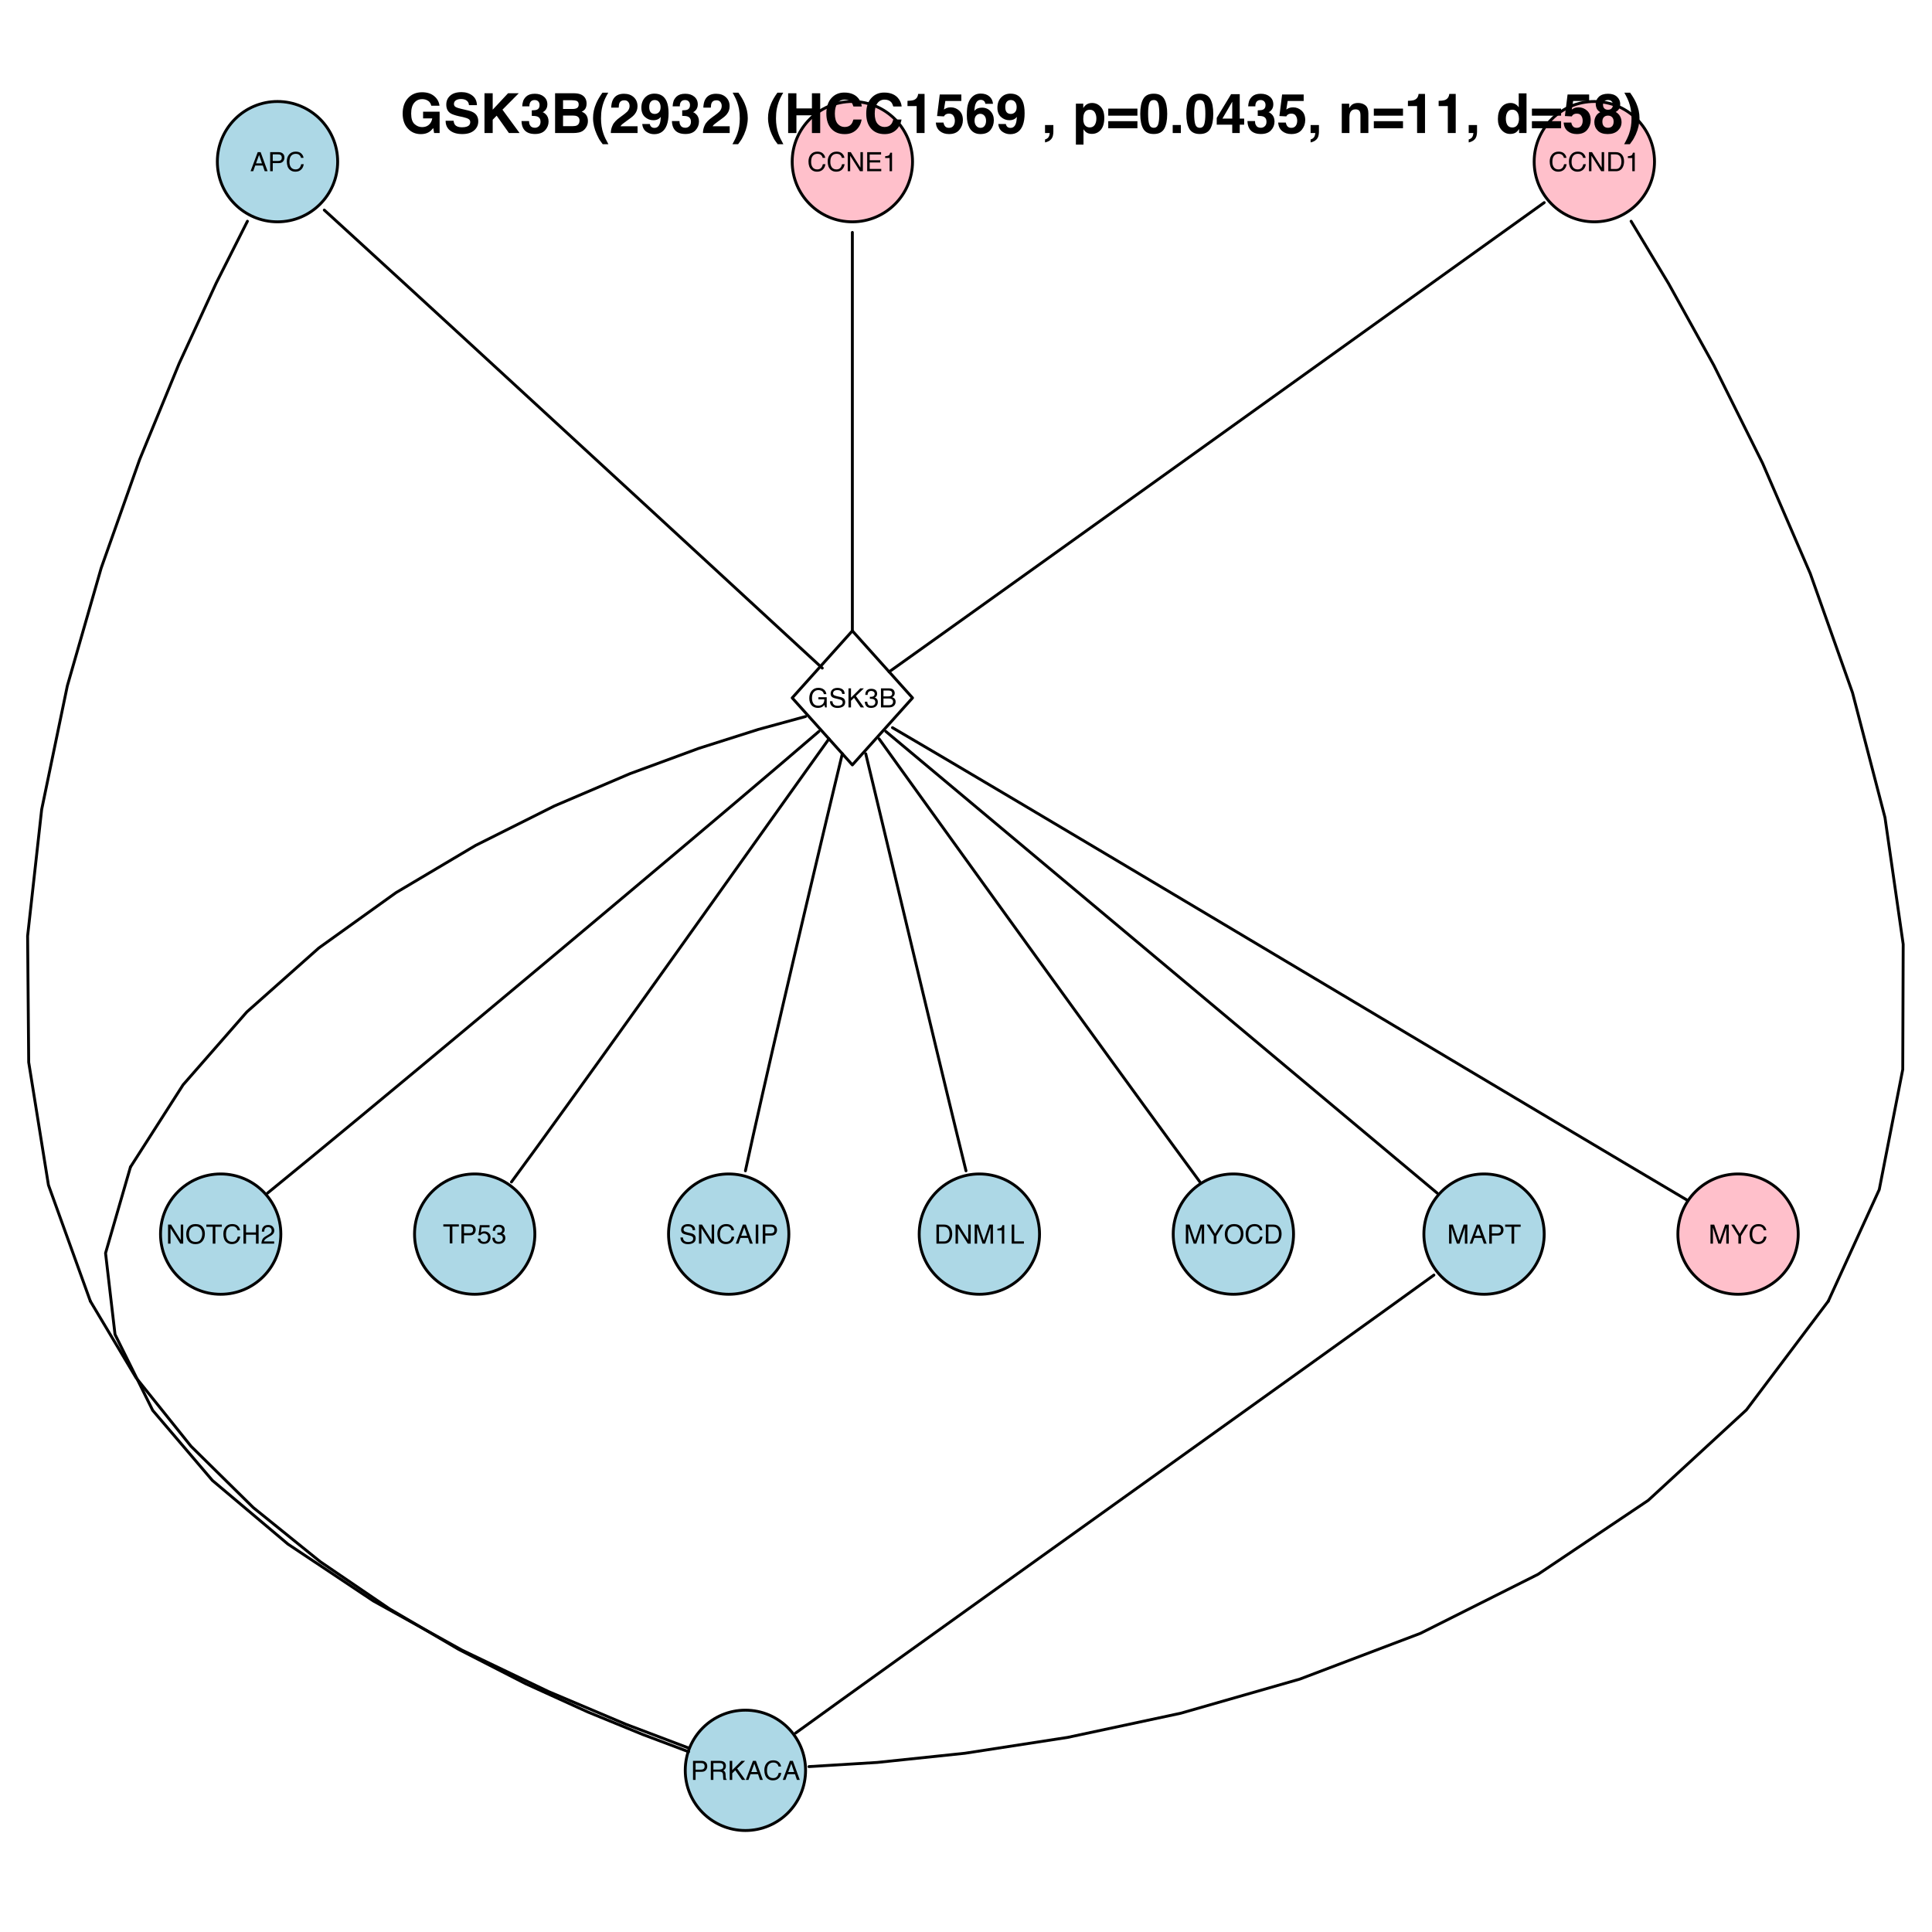 <?xml version="1.0" encoding="UTF-8"?>
<svg xmlns="http://www.w3.org/2000/svg" xmlns:xlink="http://www.w3.org/1999/xlink" width="504pt" height="504pt" viewBox="0 0 504 504" version="1.1">
<defs>
<g>
<symbol overflow="visible" id="glyph0-0">
<path style="stroke:none;" d="M 0.219 0 L 0.219 -4.969 L 4.172 -4.969 L 4.172 0 Z M 3.547 -0.625 L 3.547 -4.359 L 0.844 -4.359 L 0.844 -0.625 Z "/>
</symbol>
<symbol overflow="visible" id="glyph0-1">
<path style="stroke:none;" d="M 3.078 -2.047 L 2.328 -4.234 L 1.531 -2.047 Z M 1.969 -4.969 L 2.734 -4.969 L 4.547 0 L 3.797 0 L 3.297 -1.484 L 1.328 -1.484 L 0.797 0 L 0.109 0 Z M 2.328 -4.969 Z "/>
</symbol>
<symbol overflow="visible" id="glyph0-2">
<path style="stroke:none;" d="M 0.594 -4.969 L 2.828 -4.969 C 3.273 -4.969 3.633 -4.844 3.906 -4.594 C 4.176 -4.352 4.312 -4.004 4.312 -3.547 C 4.312 -3.16 4.188 -2.82 3.938 -2.531 C 3.695 -2.25 3.328 -2.109 2.828 -2.109 L 1.266 -2.109 L 1.266 0 L 0.594 0 Z M 3.625 -3.547 C 3.625 -3.91 3.488 -4.16 3.219 -4.297 C 3.07 -4.359 2.867 -4.391 2.609 -4.391 L 1.266 -4.391 L 1.266 -2.672 L 2.609 -2.672 C 2.91 -2.672 3.156 -2.734 3.344 -2.859 C 3.531 -2.992 3.625 -3.223 3.625 -3.547 Z "/>
</symbol>
<symbol overflow="visible" id="glyph0-3">
<path style="stroke:none;" d="M 2.625 -5.109 C 3.258 -5.109 3.75 -4.941 4.094 -4.609 C 4.438 -4.273 4.629 -3.898 4.672 -3.484 L 4.016 -3.484 C 3.941 -3.805 3.789 -4.062 3.562 -4.25 C 3.344 -4.438 3.031 -4.531 2.625 -4.531 C 2.133 -4.531 1.738 -4.359 1.438 -4.016 C 1.145 -3.672 1 -3.141 1 -2.422 C 1 -1.836 1.133 -1.363 1.406 -1 C 1.676 -0.645 2.082 -0.469 2.625 -0.469 C 3.113 -0.469 3.488 -0.656 3.75 -1.031 C 3.883 -1.238 3.988 -1.504 4.062 -1.828 L 4.719 -1.828 C 4.656 -1.305 4.461 -0.867 4.141 -0.516 C 3.742 -0.086 3.207 0.125 2.531 0.125 C 1.957 0.125 1.473 -0.047 1.078 -0.391 C 0.566 -0.859 0.312 -1.578 0.312 -2.547 C 0.312 -3.273 0.504 -3.875 0.891 -4.344 C 1.305 -4.852 1.883 -5.109 2.625 -5.109 Z M 2.484 -5.109 Z "/>
</symbol>
<symbol overflow="visible" id="glyph0-4">
<path style="stroke:none;" d="M 0.531 -4.969 L 1.328 -4.969 L 3.844 -0.938 L 3.844 -4.969 L 4.484 -4.969 L 4.484 0 L 3.719 0 L 1.172 -4.031 L 1.172 0 L 0.531 0 Z M 2.453 -4.969 Z "/>
</symbol>
<symbol overflow="visible" id="glyph0-5">
<path style="stroke:none;" d="M 2.438 -0.578 C 2.664 -0.578 2.852 -0.598 3 -0.641 C 3.258 -0.734 3.473 -0.906 3.641 -1.156 C 3.773 -1.352 3.875 -1.609 3.938 -1.922 C 3.969 -2.109 3.984 -2.285 3.984 -2.453 C 3.984 -3.066 3.859 -3.539 3.609 -3.875 C 3.367 -4.219 2.977 -4.391 2.438 -4.391 L 1.234 -4.391 L 1.234 -0.578 Z M 0.562 -4.969 L 2.578 -4.969 C 3.254 -4.969 3.785 -4.727 4.172 -4.25 C 4.504 -3.812 4.672 -3.25 4.672 -2.562 C 4.672 -2.031 4.57 -1.551 4.375 -1.125 C 4.02 -0.375 3.414 0 2.562 0 L 0.562 0 Z "/>
</symbol>
<symbol overflow="visible" id="glyph0-6">
<path style="stroke:none;" d="M 0.656 -3.438 L 0.656 -3.906 C 1.102 -3.945 1.41 -4.016 1.578 -4.109 C 1.754 -4.211 1.883 -4.453 1.969 -4.828 L 2.453 -4.828 L 2.453 0 L 1.812 0 L 1.812 -3.438 Z "/>
</symbol>
<symbol overflow="visible" id="glyph0-7">
<path style="stroke:none;" d="M 0.594 -4.969 L 4.219 -4.969 L 4.219 -4.359 L 1.25 -4.359 L 1.25 -2.859 L 4 -2.859 L 4 -2.281 L 1.25 -2.281 L 1.25 -0.594 L 4.266 -0.594 L 4.266 0 L 0.594 0 Z M 2.438 -4.969 Z "/>
</symbol>
<symbol overflow="visible" id="glyph0-8">
<path style="stroke:none;" d="M 2.672 -5.109 C 3.141 -5.109 3.547 -5.016 3.891 -4.828 C 4.391 -4.566 4.691 -4.113 4.797 -3.469 L 4.125 -3.469 C 4.051 -3.832 3.883 -4.098 3.625 -4.266 C 3.375 -4.43 3.051 -4.516 2.656 -4.516 C 2.195 -4.516 1.812 -4.336 1.5 -3.984 C 1.188 -3.641 1.031 -3.129 1.031 -2.453 C 1.031 -1.859 1.16 -1.375 1.422 -1 C 1.68 -0.633 2.102 -0.453 2.688 -0.453 C 3.133 -0.453 3.504 -0.582 3.797 -0.844 C 4.098 -1.102 4.25 -1.523 4.25 -2.109 L 2.703 -2.109 L 2.703 -2.656 L 4.875 -2.656 L 4.875 0 L 4.453 0 L 4.281 -0.641 C 4.051 -0.391 3.848 -0.219 3.672 -0.125 C 3.379 0.039 3.004 0.125 2.547 0.125 C 1.961 0.125 1.457 -0.062 1.031 -0.438 C 0.562 -0.914 0.328 -1.57 0.328 -2.406 C 0.328 -3.238 0.555 -3.906 1.016 -4.406 C 1.441 -4.875 1.992 -5.109 2.672 -5.109 Z M 2.562 -5.109 Z "/>
</symbol>
<symbol overflow="visible" id="glyph0-9">
<path style="stroke:none;" d="M 0.969 -1.609 C 0.988 -1.328 1.055 -1.098 1.172 -0.922 C 1.391 -0.586 1.781 -0.422 2.344 -0.422 C 2.602 -0.422 2.836 -0.457 3.047 -0.531 C 3.441 -0.664 3.641 -0.914 3.641 -1.281 C 3.641 -1.551 3.555 -1.742 3.391 -1.859 C 3.223 -1.973 2.953 -2.07 2.578 -2.156 L 1.906 -2.312 C 1.469 -2.406 1.156 -2.516 0.969 -2.641 C 0.656 -2.848 0.5 -3.16 0.5 -3.578 C 0.5 -4.016 0.648 -4.375 0.953 -4.656 C 1.266 -4.945 1.707 -5.094 2.281 -5.094 C 2.801 -5.094 3.242 -4.969 3.609 -4.719 C 3.973 -4.469 4.156 -4.066 4.156 -3.516 L 3.516 -3.516 C 3.484 -3.785 3.414 -3.988 3.312 -4.125 C 3.102 -4.383 2.754 -4.516 2.266 -4.516 C 1.859 -4.516 1.566 -4.43 1.391 -4.266 C 1.223 -4.098 1.141 -3.906 1.141 -3.688 C 1.141 -3.438 1.242 -3.258 1.453 -3.156 C 1.578 -3.082 1.875 -2.988 2.344 -2.875 L 3.047 -2.719 C 3.379 -2.645 3.641 -2.539 3.828 -2.406 C 4.141 -2.176 4.297 -1.836 4.297 -1.391 C 4.297 -0.836 4.094 -0.441 3.688 -0.203 C 3.289 0.023 2.828 0.141 2.297 0.141 C 1.68 0.141 1.195 -0.016 0.844 -0.328 C 0.5 -0.641 0.328 -1.066 0.328 -1.609 Z M 2.328 -5.109 Z "/>
</symbol>
<symbol overflow="visible" id="glyph0-10">
<path style="stroke:none;" d="M 0.531 -4.969 L 1.188 -4.969 L 1.188 -2.547 L 3.609 -4.969 L 4.547 -4.969 L 2.469 -2.969 L 4.594 0 L 3.719 0 L 1.984 -2.5 L 1.188 -1.734 L 1.188 0 L 0.531 0 Z "/>
</symbol>
<symbol overflow="visible" id="glyph0-11">
<path style="stroke:none;" d="M 1.797 0.125 C 1.223 0.125 0.805 -0.031 0.547 -0.344 C 0.297 -0.656 0.172 -1.035 0.172 -1.484 L 0.797 -1.484 C 0.828 -1.172 0.891 -0.945 0.984 -0.812 C 1.141 -0.551 1.426 -0.422 1.844 -0.422 C 2.156 -0.422 2.41 -0.504 2.609 -0.672 C 2.805 -0.848 2.906 -1.07 2.906 -1.344 C 2.906 -1.676 2.801 -1.91 2.594 -2.047 C 2.383 -2.18 2.098 -2.25 1.734 -2.25 C 1.703 -2.25 1.664 -2.25 1.625 -2.25 C 1.582 -2.25 1.535 -2.242 1.484 -2.234 L 1.484 -2.781 C 1.547 -2.77 1.598 -2.766 1.641 -2.766 C 1.691 -2.766 1.738 -2.766 1.781 -2.766 C 2.008 -2.766 2.195 -2.801 2.344 -2.875 C 2.602 -3 2.734 -3.223 2.734 -3.547 C 2.734 -3.785 2.645 -3.969 2.469 -4.094 C 2.301 -4.227 2.102 -4.297 1.875 -4.297 C 1.469 -4.297 1.188 -4.16 1.031 -3.891 C 0.945 -3.742 0.898 -3.535 0.891 -3.266 L 0.281 -3.266 C 0.281 -3.617 0.352 -3.926 0.5 -4.188 C 0.75 -4.633 1.188 -4.859 1.812 -4.859 C 2.312 -4.859 2.695 -4.75 2.969 -4.531 C 3.238 -4.312 3.375 -3.992 3.375 -3.578 C 3.375 -3.273 3.289 -3.031 3.125 -2.844 C 3.031 -2.727 2.906 -2.641 2.75 -2.578 C 3 -2.504 3.195 -2.367 3.344 -2.172 C 3.488 -1.973 3.562 -1.727 3.562 -1.438 C 3.562 -0.969 3.406 -0.586 3.094 -0.297 C 2.789 -0.016 2.359 0.125 1.797 0.125 Z "/>
</symbol>
<symbol overflow="visible" id="glyph0-12">
<path style="stroke:none;" d="M 2.391 -2.875 C 2.68 -2.875 2.906 -2.91 3.062 -2.984 C 3.312 -3.109 3.438 -3.332 3.438 -3.656 C 3.438 -3.988 3.301 -4.207 3.031 -4.312 C 2.883 -4.375 2.664 -4.406 2.375 -4.406 L 1.172 -4.406 L 1.172 -2.875 Z M 2.625 -0.578 C 3.039 -0.578 3.336 -0.695 3.516 -0.938 C 3.617 -1.082 3.672 -1.266 3.672 -1.484 C 3.672 -1.848 3.508 -2.094 3.188 -2.219 C 3.02 -2.289 2.797 -2.328 2.516 -2.328 L 1.172 -2.328 L 1.172 -0.578 Z M 0.516 -4.969 L 2.656 -4.969 C 3.227 -4.969 3.641 -4.797 3.891 -4.453 C 4.035 -4.242 4.109 -4.008 4.109 -3.75 C 4.109 -3.426 4.02 -3.164 3.844 -2.969 C 3.75 -2.863 3.613 -2.766 3.438 -2.672 C 3.695 -2.578 3.891 -2.469 4.016 -2.344 C 4.234 -2.133 4.344 -1.836 4.344 -1.453 C 4.344 -1.129 4.242 -0.836 4.047 -0.578 C 3.742 -0.191 3.266 0 2.609 0 L 0.516 0 Z "/>
</symbol>
<symbol overflow="visible" id="glyph0-13">
<path style="stroke:none;" d="M 0.516 -4.969 L 1.484 -4.969 L 2.906 -0.766 L 4.328 -4.969 L 5.281 -4.969 L 5.281 0 L 4.641 0 L 4.641 -2.938 C 4.641 -3.039 4.641 -3.207 4.641 -3.438 C 4.648 -3.676 4.656 -3.93 4.656 -4.203 L 3.234 0 L 2.562 0 L 1.141 -4.203 L 1.141 -4.047 C 1.141 -3.922 1.141 -3.734 1.141 -3.484 C 1.148 -3.234 1.156 -3.051 1.156 -2.938 L 1.156 0 L 0.516 0 Z "/>
</symbol>
<symbol overflow="visible" id="glyph0-14">
<path style="stroke:none;" d="M 4.156 -4.969 L 4.156 -4.391 L 2.469 -4.391 L 2.469 0 L 1.781 0 L 1.781 -4.391 L 0.109 -4.391 L 0.109 -4.969 Z "/>
</symbol>
<symbol overflow="visible" id="glyph0-15">
<path style="stroke:none;" d="M 0.141 -4.969 L 0.922 -4.969 L 2.359 -2.578 L 3.781 -4.969 L 4.578 -4.969 L 2.703 -2 L 2.703 0 L 2.016 0 L 2.016 -2 Z M 2.375 -4.969 Z "/>
</symbol>
<symbol overflow="visible" id="glyph0-16">
<path style="stroke:none;" d="M 2.844 -2.703 C 3.156 -2.703 3.406 -2.766 3.594 -2.891 C 3.781 -3.016 3.875 -3.242 3.875 -3.578 C 3.875 -3.93 3.742 -4.172 3.484 -4.297 C 3.348 -4.359 3.164 -4.391 2.938 -4.391 L 1.281 -4.391 L 1.281 -2.703 Z M 0.609 -4.969 L 2.906 -4.969 C 3.289 -4.969 3.602 -4.914 3.844 -4.812 C 4.312 -4.594 4.547 -4.203 4.547 -3.641 C 4.547 -3.336 4.484 -3.094 4.359 -2.906 C 4.242 -2.719 4.07 -2.566 3.844 -2.453 C 4.039 -2.367 4.188 -2.258 4.281 -2.125 C 4.383 -2 4.441 -1.789 4.453 -1.5 L 4.484 -0.844 C 4.484 -0.656 4.5 -0.516 4.531 -0.422 C 4.57 -0.254 4.645 -0.148 4.75 -0.109 L 4.75 0 L 3.922 0 C 3.891 -0.039 3.867 -0.094 3.859 -0.156 C 3.848 -0.227 3.836 -0.363 3.828 -0.562 L 3.781 -1.391 C 3.77 -1.711 3.648 -1.93 3.422 -2.047 C 3.297 -2.109 3.094 -2.141 2.812 -2.141 L 1.281 -2.141 L 1.281 0 L 0.609 0 Z "/>
</symbol>
<symbol overflow="visible" id="glyph0-17">
<path style="stroke:none;" d="M 2.672 -5.109 C 3.555 -5.109 4.207 -4.828 4.625 -4.266 C 4.957 -3.828 5.125 -3.266 5.125 -2.578 C 5.125 -1.828 4.938 -1.207 4.562 -0.719 C 4.113 -0.145 3.477 0.141 2.656 0.141 C 1.895 0.141 1.297 -0.109 0.859 -0.609 C 0.461 -1.098 0.266 -1.719 0.266 -2.469 C 0.266 -3.133 0.43 -3.707 0.766 -4.188 C 1.203 -4.801 1.836 -5.109 2.672 -5.109 Z M 2.75 -0.453 C 3.344 -0.453 3.77 -0.664 4.031 -1.094 C 4.301 -1.52 4.438 -2.008 4.438 -2.562 C 4.438 -3.145 4.281 -3.613 3.969 -3.969 C 3.664 -4.332 3.25 -4.516 2.719 -4.516 C 2.195 -4.516 1.773 -4.336 1.453 -3.984 C 1.129 -3.629 0.969 -3.109 0.969 -2.422 C 0.969 -1.867 1.109 -1.398 1.391 -1.016 C 1.672 -0.641 2.125 -0.453 2.75 -0.453 Z M 2.703 -5.109 Z "/>
</symbol>
<symbol overflow="visible" id="glyph0-18">
<path style="stroke:none;" d="M 0.547 -4.969 L 1.219 -4.969 L 1.219 -2.922 L 3.812 -2.922 L 3.812 -4.969 L 4.5 -4.969 L 4.5 0 L 3.812 0 L 3.812 -2.328 L 1.219 -2.328 L 1.219 0 L 0.547 0 Z "/>
</symbol>
<symbol overflow="visible" id="glyph0-19">
<path style="stroke:none;" d="M 0.219 0 C 0.238 -0.414 0.32 -0.781 0.469 -1.094 C 0.625 -1.406 0.922 -1.688 1.359 -1.938 L 2 -2.312 C 2.289 -2.477 2.5 -2.625 2.625 -2.75 C 2.801 -2.938 2.891 -3.148 2.891 -3.391 C 2.891 -3.672 2.805 -3.895 2.641 -4.062 C 2.473 -4.227 2.25 -4.312 1.969 -4.312 C 1.551 -4.312 1.258 -4.148 1.094 -3.828 C 1.008 -3.66 0.961 -3.426 0.953 -3.125 L 0.328 -3.125 C 0.336 -3.551 0.414 -3.895 0.562 -4.156 C 0.832 -4.633 1.301 -4.875 1.969 -4.875 C 2.52 -4.875 2.926 -4.723 3.188 -4.422 C 3.445 -4.117 3.578 -3.785 3.578 -3.422 C 3.578 -3.023 3.438 -2.691 3.156 -2.422 C 3 -2.254 2.719 -2.062 2.312 -1.844 L 1.844 -1.578 C 1.625 -1.453 1.453 -1.336 1.328 -1.234 C 1.098 -1.035 0.953 -0.816 0.891 -0.578 L 3.547 -0.578 L 3.547 0 Z "/>
</symbol>
<symbol overflow="visible" id="glyph0-20">
<path style="stroke:none;" d="M 0.859 -1.234 C 0.898 -0.891 1.062 -0.648 1.344 -0.516 C 1.488 -0.441 1.656 -0.406 1.844 -0.406 C 2.207 -0.406 2.473 -0.52 2.641 -0.75 C 2.816 -0.988 2.906 -1.25 2.906 -1.531 C 2.906 -1.863 2.801 -2.125 2.594 -2.312 C 2.383 -2.5 2.141 -2.594 1.859 -2.594 C 1.641 -2.594 1.457 -2.551 1.312 -2.469 C 1.164 -2.383 1.035 -2.27 0.922 -2.125 L 0.406 -2.156 L 0.766 -4.766 L 3.297 -4.766 L 3.297 -4.188 L 1.219 -4.188 L 1.016 -2.828 C 1.129 -2.91 1.238 -2.977 1.344 -3.031 C 1.52 -3.102 1.727 -3.141 1.969 -3.141 C 2.414 -3.141 2.789 -2.992 3.094 -2.703 C 3.406 -2.422 3.562 -2.055 3.562 -1.609 C 3.562 -1.148 3.422 -0.742 3.141 -0.391 C 2.859 -0.047 2.406 0.125 1.781 0.125 C 1.383 0.125 1.035 0.016 0.734 -0.203 C 0.43 -0.43 0.258 -0.773 0.219 -1.234 Z "/>
</symbol>
<symbol overflow="visible" id="glyph0-21">
<path style="stroke:none;" d="M 0.688 -4.969 L 1.359 -4.969 L 1.359 0 L 0.688 0 Z "/>
</symbol>
<symbol overflow="visible" id="glyph0-22">
<path style="stroke:none;" d="M 0.531 -4.969 L 1.203 -4.969 L 1.203 -0.594 L 3.719 -0.594 L 3.719 0 L 0.531 0 Z "/>
</symbol>
<symbol overflow="visible" id="glyph1-0">
<path style="stroke:none;" d="M 1.078 0 L 1.078 -10.375 L 9.438 -10.375 L 9.438 0 Z M 8.141 -1.297 L 8.141 -9.078 L 2.375 -9.078 L 2.375 -1.297 Z "/>
</symbol>
<symbol overflow="visible" id="glyph1-1">
<path style="stroke:none;" d="M 8.062 -7.125 C 7.906 -7.832 7.504 -8.328 6.859 -8.609 C 6.504 -8.766 6.109 -8.844 5.672 -8.844 C 4.836 -8.844 4.148 -8.523 3.609 -7.891 C 3.078 -7.266 2.812 -6.32 2.812 -5.062 C 2.812 -3.781 3.102 -2.875 3.688 -2.344 C 4.27 -1.812 4.93 -1.547 5.672 -1.547 C 6.398 -1.547 6.992 -1.754 7.453 -2.172 C 7.922 -2.598 8.207 -3.148 8.312 -3.828 L 5.922 -3.828 L 5.922 -5.562 L 10.234 -5.562 L 10.234 0 L 8.797 0 L 8.578 -1.297 C 8.16 -0.805 7.785 -0.457 7.453 -0.25 C 6.879 0.102 6.176 0.281 5.344 0.281 C 3.969 0.281 2.844 -0.195 1.969 -1.156 C 1.051 -2.113 0.594 -3.422 0.594 -5.078 C 0.594 -6.754 1.055 -8.098 1.984 -9.109 C 2.91 -10.129 4.133 -10.641 5.656 -10.641 C 6.969 -10.641 8.023 -10.301 8.828 -9.625 C 9.629 -8.957 10.086 -8.125 10.203 -7.125 Z M 5.641 -10.641 Z "/>
</symbol>
<symbol overflow="visible" id="glyph1-2">
<path style="stroke:none;" d="M 2.672 -3.203 C 2.734 -2.723 2.859 -2.367 3.047 -2.141 C 3.398 -1.711 4.004 -1.5 4.859 -1.5 C 5.367 -1.5 5.785 -1.555 6.109 -1.672 C 6.711 -1.879 7.016 -2.281 7.016 -2.875 C 7.016 -3.219 6.863 -3.484 6.562 -3.672 C 6.258 -3.848 5.789 -4.008 5.156 -4.156 L 4.047 -4.391 C 2.973 -4.641 2.227 -4.906 1.812 -5.188 C 1.113 -5.664 0.766 -6.414 0.766 -7.438 C 0.766 -8.363 1.102 -9.133 1.781 -9.75 C 2.457 -10.363 3.445 -10.672 4.75 -10.672 C 5.844 -10.672 6.773 -10.379 7.547 -9.797 C 8.316 -9.223 8.723 -8.383 8.766 -7.281 L 6.688 -7.281 C 6.645 -7.906 6.367 -8.348 5.859 -8.609 C 5.523 -8.785 5.109 -8.875 4.609 -8.875 C 4.047 -8.875 3.598 -8.758 3.266 -8.531 C 2.93 -8.301 2.766 -7.988 2.766 -7.594 C 2.766 -7.219 2.93 -6.941 3.266 -6.766 C 3.473 -6.641 3.922 -6.492 4.609 -6.328 L 6.406 -5.906 C 7.188 -5.719 7.773 -5.469 8.172 -5.156 C 8.797 -4.664 9.109 -3.957 9.109 -3.031 C 9.109 -2.082 8.742 -1.297 8.016 -0.672 C 7.285 -0.047 6.258 0.266 4.938 0.266 C 3.594 0.266 2.531 -0.039 1.75 -0.656 C 0.977 -1.27 0.594 -2.117 0.594 -3.203 Z M 4.766 -10.688 Z "/>
</symbol>
<symbol overflow="visible" id="glyph1-3">
<path style="stroke:none;" d="M 1.125 -10.375 L 3.266 -10.375 L 3.266 -6.094 L 7.266 -10.375 L 10.062 -10.375 L 5.812 -6.094 L 10.281 0 L 7.5 0 L 4.297 -4.531 L 3.266 -3.469 L 3.266 0 L 1.125 0 Z "/>
</symbol>
<symbol overflow="visible" id="glyph1-4">
<path style="stroke:none;" d="M 2.344 -3.125 C 2.344 -2.719 2.41 -2.383 2.547 -2.125 C 2.785 -1.625 3.227 -1.375 3.875 -1.375 C 4.27 -1.375 4.613 -1.508 4.906 -1.781 C 5.195 -2.051 5.344 -2.441 5.344 -2.953 C 5.344 -3.617 5.07 -4.066 4.531 -4.297 C 4.219 -4.422 3.727 -4.484 3.062 -4.484 L 3.062 -5.922 C 3.719 -5.93 4.176 -5.992 4.438 -6.109 C 4.875 -6.305 5.094 -6.703 5.094 -7.297 C 5.094 -7.691 4.977 -8.008 4.75 -8.25 C 4.531 -8.488 4.211 -8.609 3.797 -8.609 C 3.328 -8.609 2.977 -8.457 2.75 -8.156 C 2.531 -7.863 2.426 -7.469 2.438 -6.969 L 0.562 -6.969 C 0.582 -7.469 0.672 -7.945 0.828 -8.406 C 0.984 -8.801 1.238 -9.172 1.594 -9.516 C 1.852 -9.754 2.164 -9.938 2.531 -10.062 C 2.895 -10.188 3.336 -10.25 3.859 -10.25 C 4.836 -10.25 5.625 -9.992 6.219 -9.484 C 6.82 -8.984 7.125 -8.312 7.125 -7.469 C 7.125 -6.863 6.941 -6.352 6.578 -5.938 C 6.359 -5.688 6.125 -5.516 5.875 -5.422 C 6.062 -5.422 6.328 -5.258 6.672 -4.938 C 7.18 -4.469 7.438 -3.82 7.438 -3 C 7.438 -2.133 7.133 -1.375 6.531 -0.719 C 5.938 -0.07 5.055 0.25 3.891 0.25 C 2.441 0.25 1.438 -0.219 0.875 -1.156 C 0.57 -1.656 0.406 -2.312 0.375 -3.125 Z "/>
</symbol>
<symbol overflow="visible" id="glyph1-5">
<path style="stroke:none;" d="M 3.203 -8.562 L 3.203 -6.281 L 5.75 -6.281 C 6.195 -6.281 6.562 -6.363 6.844 -6.531 C 7.133 -6.707 7.281 -7.016 7.281 -7.453 C 7.281 -7.93 7.094 -8.25 6.719 -8.406 C 6.395 -8.508 5.984 -8.562 5.484 -8.562 Z M 3.203 -4.562 L 3.203 -1.797 L 5.75 -1.797 C 6.195 -1.797 6.551 -1.859 6.812 -1.984 C 7.27 -2.211 7.5 -2.645 7.5 -3.281 C 7.5 -3.82 7.273 -4.191 6.828 -4.391 C 6.578 -4.504 6.227 -4.562 5.781 -4.562 Z M 6.172 -10.375 C 7.441 -10.352 8.344 -9.984 8.875 -9.266 C 9.188 -8.828 9.344 -8.301 9.344 -7.688 C 9.344 -7.051 9.188 -6.539 8.875 -6.156 C 8.695 -5.938 8.43 -5.738 8.078 -5.562 C 8.609 -5.375 9.008 -5.07 9.281 -4.656 C 9.551 -4.238 9.688 -3.727 9.688 -3.125 C 9.688 -2.508 9.531 -1.961 9.219 -1.484 C 9.02 -1.148 8.773 -0.875 8.484 -0.656 C 8.148 -0.406 7.754 -0.234 7.297 -0.141 C 6.848 -0.047 6.359 0 5.828 0 L 1.125 0 L 1.125 -10.375 Z "/>
</symbol>
<symbol overflow="visible" id="glyph1-6">
<path style="stroke:none;" d="M 1.453 -7.75 C 1.816 -8.613 2.359 -9.539 3.078 -10.531 L 4.594 -10.531 L 4.156 -9.75 C 3.562 -8.664 3.148 -7.531 2.922 -6.344 C 2.773 -5.562 2.703 -4.711 2.703 -3.797 C 2.703 -2.359 2.91 -1.039 3.328 0.156 C 3.566 0.875 4 1.789 4.625 2.906 L 3.141 2.906 L 2.641 2.219 C 2.316 1.812 1.973 1.195 1.609 0.375 C 0.953 -1.082 0.625 -2.516 0.625 -3.922 C 0.625 -5.211 0.898 -6.488 1.453 -7.75 Z "/>
</symbol>
<symbol overflow="visible" id="glyph1-7">
<path style="stroke:none;" d="M 0.453 0 C 0.473 -0.727 0.629 -1.395 0.922 -2 C 1.203 -2.688 1.879 -3.41 2.953 -4.172 C 3.867 -4.828 4.461 -5.297 4.734 -5.578 C 5.148 -6.023 5.359 -6.516 5.359 -7.047 C 5.359 -7.484 5.238 -7.844 5 -8.125 C 4.77 -8.406 4.43 -8.547 3.984 -8.547 C 3.367 -8.547 2.953 -8.32 2.734 -7.875 C 2.609 -7.613 2.535 -7.195 2.516 -6.625 L 0.562 -6.625 C 0.594 -7.488 0.75 -8.188 1.031 -8.719 C 1.57 -9.738 2.523 -10.25 3.891 -10.25 C 4.961 -10.25 5.816 -9.945 6.453 -9.344 C 7.098 -8.75 7.422 -7.961 7.422 -6.984 C 7.422 -6.223 7.191 -5.551 6.734 -4.969 C 6.441 -4.57 5.957 -4.141 5.281 -3.672 L 4.484 -3.094 C 3.984 -2.738 3.641 -2.477 3.453 -2.312 C 3.266 -2.156 3.109 -1.973 2.984 -1.766 L 7.438 -1.766 L 7.438 0 Z "/>
</symbol>
<symbol overflow="visible" id="glyph1-8">
<path style="stroke:none;" d="M 0.422 -6.609 C 0.422 -7.703 0.738 -8.586 1.375 -9.266 C 2.008 -9.941 2.828 -10.281 3.828 -10.281 C 5.379 -10.281 6.445 -9.594 7.031 -8.219 C 7.352 -7.445 7.516 -6.426 7.516 -5.156 C 7.516 -3.914 7.359 -2.883 7.047 -2.062 C 6.441 -0.488 5.344 0.297 3.75 0.297 C 2.977 0.297 2.285 0.07 1.672 -0.375 C 1.066 -0.832 0.723 -1.492 0.641 -2.359 L 2.625 -2.359 C 2.676 -2.055 2.801 -1.812 3 -1.625 C 3.207 -1.438 3.484 -1.344 3.828 -1.344 C 4.492 -1.344 4.957 -1.711 5.219 -2.453 C 5.363 -2.848 5.457 -3.438 5.5 -4.219 C 5.312 -3.988 5.117 -3.812 4.922 -3.688 C 4.547 -3.457 4.082 -3.344 3.531 -3.344 C 2.719 -3.344 1.992 -3.625 1.359 -4.188 C 0.734 -4.75 0.422 -5.555 0.422 -6.609 Z M 3.969 -4.984 C 4.238 -4.984 4.5 -5.062 4.75 -5.219 C 5.207 -5.508 5.438 -6.016 5.438 -6.734 C 5.438 -7.305 5.301 -7.758 5.031 -8.094 C 4.758 -8.438 4.391 -8.609 3.922 -8.609 C 3.578 -8.609 3.281 -8.516 3.031 -8.328 C 2.656 -8.023 2.469 -7.516 2.469 -6.797 C 2.469 -6.191 2.586 -5.738 2.828 -5.438 C 3.078 -5.133 3.457 -4.984 3.969 -4.984 Z "/>
</symbol>
<symbol overflow="visible" id="glyph1-9">
<path style="stroke:none;" d="M 1.688 -10.531 C 2.406 -9.539 2.945 -8.613 3.312 -7.75 C 3.863 -6.488 4.141 -5.211 4.141 -3.922 C 4.141 -2.516 3.816 -1.082 3.172 0.375 C 2.797 1.195 2.445 1.812 2.125 2.219 L 1.625 2.906 L 0.141 2.906 C 0.766 1.789 1.195 0.875 1.438 0.156 C 1.852 -1.039 2.062 -2.359 2.062 -3.797 C 2.062 -4.711 1.988 -5.562 1.844 -6.344 C 1.613 -7.531 1.203 -8.664 0.609 -9.75 L 0.188 -10.531 Z "/>
</symbol>
<symbol overflow="visible" id="glyph1-10">
<path style="stroke:none;" d=""/>
</symbol>
<symbol overflow="visible" id="glyph1-11">
<path style="stroke:none;" d="M 1.078 0 L 1.078 -10.375 L 3.234 -10.375 L 3.234 -6.422 L 7.281 -6.422 L 7.281 -10.375 L 9.438 -10.375 L 9.438 0 L 7.281 0 L 7.281 -4.625 L 3.234 -4.625 L 3.234 0 Z "/>
</symbol>
<symbol overflow="visible" id="glyph1-12">
<path style="stroke:none;" d="M 0.641 -5.094 C 0.641 -6.906 1.129 -8.301 2.109 -9.281 C 2.953 -10.133 4.023 -10.562 5.328 -10.562 C 7.066 -10.562 8.344 -9.988 9.156 -8.844 C 9.594 -8.207 9.832 -7.566 9.875 -6.922 L 7.703 -6.922 C 7.555 -7.41 7.375 -7.785 7.156 -8.047 C 6.758 -8.492 6.176 -8.719 5.406 -8.719 C 4.625 -8.719 4.004 -8.398 3.547 -7.766 C 3.086 -7.129 2.859 -6.227 2.859 -5.062 C 2.859 -3.895 3.098 -3.02 3.578 -2.438 C 4.066 -1.863 4.68 -1.578 5.422 -1.578 C 6.18 -1.578 6.758 -1.828 7.156 -2.328 C 7.375 -2.598 7.555 -3 7.703 -3.531 L 9.844 -3.531 C 9.656 -2.406 9.176 -1.488 8.406 -0.781 C 7.633 -0.07 6.645 0.281 5.438 0.281 C 3.945 0.281 2.773 -0.191 1.922 -1.141 C 1.066 -2.109 0.641 -3.426 0.641 -5.094 Z M 5.266 -10.688 Z "/>
</symbol>
<symbol overflow="visible" id="glyph1-13">
<path style="stroke:none;" d="M 1 -7.031 L 1 -8.406 C 1.633 -8.426 2.078 -8.469 2.328 -8.531 C 2.734 -8.613 3.062 -8.789 3.312 -9.062 C 3.488 -9.238 3.617 -9.484 3.703 -9.797 C 3.754 -9.973 3.781 -10.109 3.781 -10.203 L 5.453 -10.203 L 5.453 0 L 3.391 0 L 3.391 -7.031 Z "/>
</symbol>
<symbol overflow="visible" id="glyph1-14">
<path style="stroke:none;" d="M 2.375 -2.734 C 2.457 -2.297 2.609 -1.957 2.828 -1.719 C 3.055 -1.477 3.383 -1.359 3.812 -1.359 C 4.312 -1.359 4.691 -1.531 4.953 -1.875 C 5.211 -2.227 5.344 -2.672 5.344 -3.203 C 5.344 -3.723 5.219 -4.16 4.969 -4.516 C 4.727 -4.879 4.352 -5.062 3.844 -5.062 C 3.594 -5.062 3.379 -5.031 3.203 -4.969 C 2.891 -4.852 2.656 -4.645 2.5 -4.344 L 0.703 -4.438 L 1.406 -10.062 L 7.031 -10.062 L 7.031 -8.359 L 2.859 -8.359 L 2.5 -6.141 C 2.812 -6.336 3.051 -6.469 3.219 -6.531 C 3.508 -6.645 3.863 -6.703 4.281 -6.703 C 5.125 -6.703 5.859 -6.414 6.484 -5.844 C 7.117 -5.281 7.438 -4.457 7.438 -3.375 C 7.438 -2.426 7.133 -1.582 6.531 -0.844 C 5.926 -0.102 5.02 0.266 3.812 0.266 C 2.844 0.266 2.047 0.004 1.422 -0.516 C 0.797 -1.035 0.445 -1.773 0.375 -2.734 Z "/>
</symbol>
<symbol overflow="visible" id="glyph1-15">
<path style="stroke:none;" d="M 2.469 -3.234 C 2.469 -2.68 2.613 -2.227 2.906 -1.875 C 3.195 -1.531 3.57 -1.359 4.031 -1.359 C 4.477 -1.359 4.828 -1.523 5.078 -1.859 C 5.336 -2.203 5.469 -2.641 5.469 -3.172 C 5.469 -3.766 5.32 -4.219 5.031 -4.531 C 4.738 -4.852 4.379 -5.016 3.953 -5.016 C 3.617 -5.016 3.316 -4.91 3.047 -4.703 C 2.66 -4.398 2.469 -3.91 2.469 -3.234 Z M 5.281 -7.625 C 5.281 -7.789 5.219 -7.973 5.094 -8.172 C 4.875 -8.492 4.547 -8.656 4.109 -8.656 C 3.461 -8.656 3 -8.289 2.719 -7.562 C 2.57 -7.156 2.469 -6.555 2.406 -5.766 C 2.656 -6.066 2.941 -6.285 3.266 -6.422 C 3.598 -6.555 3.977 -6.625 4.406 -6.625 C 5.312 -6.625 6.051 -6.316 6.625 -5.703 C 7.207 -5.086 7.5 -4.301 7.5 -3.344 C 7.5 -2.383 7.211 -1.539 6.641 -0.812 C 6.078 -0.094 5.195 0.266 4 0.266 C 2.719 0.266 1.77 -0.27 1.156 -1.344 C 0.688 -2.188 0.453 -3.27 0.453 -4.594 C 0.453 -5.375 0.484 -6.008 0.547 -6.5 C 0.66 -7.363 0.891 -8.082 1.234 -8.656 C 1.523 -9.145 1.906 -9.539 2.375 -9.844 C 2.844 -10.145 3.406 -10.297 4.062 -10.297 C 5.008 -10.297 5.766 -10.051 6.328 -9.562 C 6.891 -9.082 7.207 -8.438 7.281 -7.625 Z "/>
</symbol>
<symbol overflow="visible" id="glyph1-16">
<path style="stroke:none;" d="M 0.828 1.672 C 1.234 1.555 1.531 1.363 1.719 1.094 C 1.906 0.832 2.016 0.469 2.047 0 L 0.828 0 L 0.828 -2.094 L 3 -2.094 L 3 -0.281 C 3 0.039 2.957 0.375 2.875 0.719 C 2.789 1.062 2.633 1.363 2.406 1.625 C 2.156 1.895 1.859 2.098 1.516 2.234 C 1.18 2.367 0.953 2.438 0.828 2.438 Z "/>
</symbol>
<symbol overflow="visible" id="glyph1-17">
<path style="stroke:none;" d="M 6.219 -3.828 C 6.219 -4.422 6.082 -4.941 5.812 -5.391 C 5.539 -5.848 5.102 -6.078 4.5 -6.078 C 3.77 -6.078 3.27 -5.734 3 -5.047 C 2.863 -4.68 2.797 -4.219 2.797 -3.656 C 2.797 -2.77 3.031 -2.145 3.5 -1.781 C 3.781 -1.57 4.113 -1.469 4.5 -1.469 C 5.062 -1.469 5.488 -1.68 5.781 -2.109 C 6.07 -2.535 6.219 -3.109 6.219 -3.828 Z M 5.078 -7.844 C 5.973 -7.844 6.727 -7.508 7.344 -6.844 C 7.969 -6.188 8.281 -5.219 8.281 -3.938 C 8.281 -2.582 7.977 -1.551 7.375 -0.844 C 6.77 -0.133 5.988 0.219 5.031 0.219 C 4.414 0.219 3.91 0.066 3.516 -0.234 C 3.285 -0.41 3.066 -0.66 2.859 -0.984 L 2.859 3.016 L 0.875 3.016 L 0.875 -7.672 L 2.797 -7.672 L 2.797 -6.531 C 3.016 -6.863 3.242 -7.129 3.484 -7.328 C 3.93 -7.672 4.461 -7.844 5.078 -7.844 Z "/>
</symbol>
<symbol overflow="visible" id="glyph1-18">
<path style="stroke:none;" d="M 8.125 -6.375 L 8.125 -4.531 L 0.516 -4.531 L 0.516 -6.375 Z M 8.125 -3.094 L 8.125 -1.25 L 0.516 -1.25 L 0.516 -3.094 Z "/>
</symbol>
<symbol overflow="visible" id="glyph1-19">
<path style="stroke:none;" d="M 2.5 -5 C 2.5 -3.832 2.594 -2.938 2.781 -2.312 C 2.977 -1.688 3.375 -1.375 3.969 -1.375 C 4.562 -1.375 4.953 -1.688 5.141 -2.312 C 5.328 -2.938 5.422 -3.832 5.422 -5 C 5.422 -6.227 5.328 -7.133 5.141 -7.719 C 4.953 -8.312 4.562 -8.609 3.969 -8.609 C 3.375 -8.609 2.977 -8.312 2.781 -7.719 C 2.594 -7.133 2.5 -6.227 2.5 -5 Z M 3.969 -10.266 C 5.27 -10.266 6.18 -9.805 6.703 -8.891 C 7.223 -7.984 7.484 -6.688 7.484 -5 C 7.484 -3.312 7.223 -2.016 6.703 -1.109 C 6.18 -0.203 5.27 0.25 3.969 0.25 C 2.664 0.25 1.754 -0.203 1.234 -1.109 C 0.711 -2.016 0.453 -3.312 0.453 -5 C 0.453 -6.688 0.711 -7.984 1.234 -8.891 C 1.754 -9.805 2.664 -10.266 3.969 -10.266 Z "/>
</symbol>
<symbol overflow="visible" id="glyph1-20">
<path style="stroke:none;" d="M 0.906 -2.094 L 3.031 -2.094 L 3.031 0 L 0.906 0 Z "/>
</symbol>
<symbol overflow="visible" id="glyph1-21">
<path style="stroke:none;" d="M 7.531 -2.188 L 6.375 -2.188 L 6.375 0 L 4.422 0 L 4.422 -2.188 L 0.375 -2.188 L 0.375 -3.953 L 4.125 -10.141 L 6.375 -10.141 L 6.375 -3.766 L 7.531 -3.766 Z M 4.422 -3.766 L 4.422 -8.172 L 1.859 -3.766 Z "/>
</symbol>
<symbol overflow="visible" id="glyph1-22">
<path style="stroke:none;" d="M 5.188 -7.844 C 5.977 -7.844 6.625 -7.633 7.125 -7.219 C 7.633 -6.812 7.891 -6.125 7.891 -5.156 L 7.891 0 L 5.828 0 L 5.828 -4.656 C 5.828 -5.062 5.773 -5.375 5.672 -5.594 C 5.473 -5.988 5.098 -6.188 4.547 -6.188 C 3.867 -6.188 3.398 -5.895 3.141 -5.312 C 3.016 -5.008 2.953 -4.625 2.953 -4.156 L 2.953 0 L 0.953 0 L 0.953 -7.656 L 2.891 -7.656 L 2.891 -6.531 C 3.141 -6.926 3.379 -7.211 3.609 -7.391 C 4.023 -7.691 4.551 -7.844 5.188 -7.844 Z M 4.453 -7.875 Z "/>
</symbol>
<symbol overflow="visible" id="glyph1-23">
<path style="stroke:none;" d="M 3.766 -7.844 C 4.223 -7.844 4.633 -7.738 5 -7.531 C 5.363 -7.332 5.656 -7.055 5.875 -6.703 L 5.875 -10.359 L 7.906 -10.359 L 7.906 0 L 5.969 0 L 5.969 -1.062 C 5.676 -0.602 5.348 -0.27 4.984 -0.062 C 4.617 0.133 4.164 0.234 3.625 0.234 C 2.727 0.234 1.973 -0.125 1.359 -0.844 C 0.742 -1.57 0.438 -2.504 0.438 -3.641 C 0.438 -4.941 0.738 -5.969 1.344 -6.719 C 1.945 -7.469 2.754 -7.844 3.766 -7.844 Z M 4.203 -1.453 C 4.766 -1.453 5.191 -1.66 5.484 -2.078 C 5.785 -2.504 5.938 -3.051 5.938 -3.719 C 5.938 -4.656 5.695 -5.328 5.219 -5.734 C 4.938 -5.973 4.602 -6.094 4.219 -6.094 C 3.625 -6.094 3.191 -5.867 2.922 -5.422 C 2.648 -4.984 2.516 -4.438 2.516 -3.781 C 2.516 -3.07 2.648 -2.504 2.922 -2.078 C 3.203 -1.66 3.629 -1.453 4.203 -1.453 Z "/>
</symbol>
<symbol overflow="visible" id="glyph1-24">
<path style="stroke:none;" d="M 2.469 -2.969 C 2.469 -2.457 2.598 -2.062 2.859 -1.781 C 3.117 -1.508 3.477 -1.375 3.938 -1.375 C 4.395 -1.375 4.754 -1.508 5.016 -1.781 C 5.273 -2.062 5.406 -2.457 5.406 -2.969 C 5.406 -3.488 5.27 -3.879 5 -4.141 C 4.738 -4.41 4.383 -4.547 3.938 -4.547 C 3.477 -4.547 3.117 -4.41 2.859 -4.141 C 2.598 -3.879 2.469 -3.488 2.469 -2.969 Z M 0.375 -2.828 C 0.375 -3.398 0.504 -3.914 0.766 -4.375 C 1.023 -4.844 1.406 -5.195 1.906 -5.438 C 1.414 -5.758 1.098 -6.109 0.953 -6.484 C 0.805 -6.867 0.734 -7.227 0.734 -7.562 C 0.734 -8.312 1.008 -8.945 1.562 -9.469 C 2.125 -9.988 2.914 -10.25 3.938 -10.25 C 4.945 -10.25 5.727 -9.988 6.281 -9.469 C 6.844 -8.945 7.125 -8.312 7.125 -7.562 C 7.125 -7.227 7.051 -6.867 6.906 -6.484 C 6.758 -6.109 6.441 -5.781 5.953 -5.5 C 6.453 -5.219 6.828 -4.844 7.078 -4.375 C 7.336 -3.914 7.469 -3.398 7.469 -2.828 C 7.469 -1.973 7.148 -1.242 6.516 -0.641 C 5.879 -0.035 4.988 0.266 3.844 0.266 C 2.707 0.266 1.844 -0.035 1.25 -0.641 C 0.664 -1.242 0.375 -1.973 0.375 -2.828 Z M 2.641 -7.344 C 2.641 -6.969 2.754 -6.66 2.984 -6.422 C 3.211 -6.191 3.531 -6.078 3.938 -6.078 C 4.344 -6.078 4.656 -6.191 4.875 -6.422 C 5.102 -6.66 5.219 -6.969 5.219 -7.344 C 5.219 -7.75 5.102 -8.062 4.875 -8.281 C 4.656 -8.508 4.344 -8.625 3.938 -8.625 C 3.531 -8.625 3.211 -8.508 2.984 -8.281 C 2.754 -8.062 2.641 -7.75 2.641 -7.344 Z "/>
</symbol>
</g>
</defs>
<g id="surface15478">
<rect x="0" y="0" width="504" height="504" style="fill:rgb(100%,100%,100%);fill-opacity:1;stroke:none;"/>
<path style="fill-rule:nonzero;fill:rgb(67.843%,84.706%,90.196%);fill-opacity:1;stroke-width:0.75;stroke-linecap:round;stroke-linejoin:round;stroke:rgb(0%,0%,0%);stroke-opacity:1;stroke-miterlimit:10;" d="M 88.086 42.172 C 88.086 50.84 81.059 57.867 72.391 57.867 C 63.723 57.867 56.699 50.84 56.699 42.172 C 56.699 33.504 63.723 26.477 72.391 26.477 C 81.059 26.477 88.086 33.504 88.086 42.172 "/>
<path style="fill-rule:nonzero;fill:rgb(100%,75.294%,79.608%);fill-opacity:1;stroke-width:0.75;stroke-linecap:round;stroke-linejoin:round;stroke:rgb(0%,0%,0%);stroke-opacity:1;stroke-miterlimit:10;" d="M 431.609 42.172 C 431.609 50.84 424.582 57.867 415.914 57.867 C 407.246 57.867 400.219 50.84 400.219 42.172 C 400.219 33.504 407.246 26.477 415.914 26.477 C 424.582 26.477 431.609 33.504 431.609 42.172 "/>
<path style="fill-rule:nonzero;fill:rgb(100%,75.294%,79.608%);fill-opacity:1;stroke-width:0.75;stroke-linecap:round;stroke-linejoin:round;stroke:rgb(0%,0%,0%);stroke-opacity:1;stroke-miterlimit:10;" d="M 238.051 42.172 C 238.051 50.84 231.023 57.867 222.355 57.867 C 213.688 57.867 206.66 50.84 206.66 42.172 C 206.66 33.504 213.688 26.477 222.355 26.477 C 231.023 26.477 238.051 33.504 238.051 42.172 "/>
<path style="fill-rule:nonzero;fill:rgb(67.843%,84.706%,90.196%);fill-opacity:1;stroke-width:0.75;stroke-linecap:round;stroke-linejoin:round;stroke:rgb(0%,0%,0%);stroke-opacity:1;stroke-miterlimit:10;" d="M 402.836 321.941 C 402.836 330.609 395.809 337.637 387.141 337.637 C 378.477 337.637 371.449 330.609 371.449 321.941 C 371.449 313.273 378.477 306.25 387.141 306.25 C 395.809 306.25 402.836 313.273 402.836 321.941 "/>
<path style="fill-rule:nonzero;fill:rgb(100%,75.294%,79.608%);fill-opacity:1;stroke-width:0.75;stroke-linecap:round;stroke-linejoin:round;stroke:rgb(0%,0%,0%);stroke-opacity:1;stroke-miterlimit:10;" d="M 469.102 321.941 C 469.102 330.609 462.074 337.637 453.406 337.637 C 444.738 337.637 437.711 330.609 437.711 321.941 C 437.711 313.273 444.738 306.25 453.406 306.25 C 462.074 306.25 469.102 313.273 469.102 321.941 "/>
<path style="fill-rule:nonzero;fill:rgb(67.843%,84.706%,90.196%);fill-opacity:1;stroke-width:0.75;stroke-linecap:round;stroke-linejoin:round;stroke:rgb(0%,0%,0%);stroke-opacity:1;stroke-miterlimit:10;" d="M 210.148 461.828 C 210.148 470.496 203.121 477.523 194.457 477.523 C 185.789 477.523 178.762 470.496 178.762 461.828 C 178.762 453.16 185.789 446.133 194.457 446.133 C 203.121 446.133 210.148 453.16 210.148 461.828 "/>
<path style="fill-rule:nonzero;fill:rgb(67.843%,84.706%,90.196%);fill-opacity:1;stroke-width:0.75;stroke-linecap:round;stroke-linejoin:round;stroke:rgb(0%,0%,0%);stroke-opacity:1;stroke-miterlimit:10;" d="M 73.262 321.941 C 73.262 330.609 66.238 337.637 57.57 337.637 C 48.902 337.637 41.875 330.609 41.875 321.941 C 41.875 313.273 48.902 306.25 57.57 306.25 C 66.238 306.25 73.262 313.273 73.262 321.941 "/>
<path style="fill-rule:nonzero;fill:rgb(67.843%,84.706%,90.196%);fill-opacity:1;stroke-width:0.75;stroke-linecap:round;stroke-linejoin:round;stroke:rgb(0%,0%,0%);stroke-opacity:1;stroke-miterlimit:10;" d="M 139.527 321.941 C 139.527 330.609 132.5 337.637 123.832 337.637 C 115.164 337.637 108.141 330.609 108.141 321.941 C 108.141 313.273 115.164 306.25 123.832 306.25 C 132.5 306.25 139.527 313.273 139.527 321.941 "/>
<path style="fill-rule:nonzero;fill:rgb(67.843%,84.706%,90.196%);fill-opacity:1;stroke-width:0.75;stroke-linecap:round;stroke-linejoin:round;stroke:rgb(0%,0%,0%);stroke-opacity:1;stroke-miterlimit:10;" d="M 205.789 321.941 C 205.789 330.609 198.762 337.637 190.098 337.637 C 181.43 337.637 174.402 330.609 174.402 321.941 C 174.402 313.273 181.43 306.25 190.098 306.25 C 198.762 306.25 205.789 313.273 205.789 321.941 "/>
<path style="fill-rule:nonzero;fill:rgb(67.843%,84.706%,90.196%);fill-opacity:1;stroke-width:0.75;stroke-linecap:round;stroke-linejoin:round;stroke:rgb(0%,0%,0%);stroke-opacity:1;stroke-miterlimit:10;" d="M 271.18 321.941 C 271.18 330.609 264.156 337.637 255.488 337.637 C 246.82 337.637 239.793 330.609 239.793 321.941 C 239.793 313.273 246.82 306.25 255.488 306.25 C 264.156 306.25 271.18 313.273 271.18 321.941 "/>
<path style="fill-rule:nonzero;fill:rgb(67.843%,84.706%,90.196%);fill-opacity:1;stroke-width:0.75;stroke-linecap:round;stroke-linejoin:round;stroke:rgb(0%,0%,0%);stroke-opacity:1;stroke-miterlimit:10;" d="M 337.445 321.941 C 337.445 330.609 330.418 337.637 321.75 337.637 C 313.082 337.637 306.059 330.609 306.059 321.941 C 306.059 313.273 313.082 306.25 321.75 306.25 C 330.418 306.25 337.445 313.273 337.445 321.941 "/>
<path style="fill:none;stroke-width:0.75;stroke-linecap:round;stroke-linejoin:round;stroke:rgb(0%,0%,0%);stroke-opacity:1;stroke-miterlimit:10;" d="M 206.66 182.059 L 222.355 164.57 L 238.051 182.059 L 222.355 199.543 L 206.66 182.059 "/>
<g style="fill:rgb(0%,0%,0%);fill-opacity:1;">
  <use xlink:href="#glyph0-1" x="65.258" y="44.664"/>
  <use xlink:href="#glyph0-2" x="69.885" y="44.664"/>
  <use xlink:href="#glyph0-3" x="74.512" y="44.664"/>
</g>
<g style="fill:rgb(0%,0%,0%);fill-opacity:1;">
  <use xlink:href="#glyph0-3" x="403.965" y="44.664"/>
  <use xlink:href="#glyph0-3" x="408.975" y="44.664"/>
  <use xlink:href="#glyph0-4" x="413.985" y="44.664"/>
  <use xlink:href="#glyph0-5" x="418.995" y="44.664"/>
  <use xlink:href="#glyph0-6" x="424.005" y="44.664"/>
</g>
<g style="fill:rgb(0%,0%,0%);fill-opacity:1;">
  <use xlink:href="#glyph0-3" x="210.598" y="44.664"/>
  <use xlink:href="#glyph0-3" x="215.608" y="44.664"/>
  <use xlink:href="#glyph0-4" x="220.618" y="44.664"/>
  <use xlink:href="#glyph0-7" x="225.628" y="44.664"/>
  <use xlink:href="#glyph0-6" x="230.255" y="44.664"/>
</g>
<g style="fill:rgb(0%,0%,0%);fill-opacity:1;">
  <use xlink:href="#glyph0-8" x="210.789" y="184.543"/>
  <use xlink:href="#glyph0-9" x="216.185" y="184.543"/>
  <use xlink:href="#glyph0-10" x="220.813" y="184.543"/>
  <use xlink:href="#glyph0-11" x="225.44" y="184.543"/>
  <use xlink:href="#glyph0-12" x="229.298" y="184.543"/>
</g>
<g style="fill:rgb(0%,0%,0%);fill-opacity:1;">
  <use xlink:href="#glyph0-13" x="377.504" y="324.426"/>
  <use xlink:href="#glyph0-1" x="383.283" y="324.426"/>
  <use xlink:href="#glyph0-2" x="387.91" y="324.426"/>
  <use xlink:href="#glyph0-14" x="392.537" y="324.426"/>
</g>
<g style="fill:rgb(0%,0%,0%);fill-opacity:1;">
  <use xlink:href="#glyph0-13" x="445.699" y="324.434"/>
  <use xlink:href="#glyph0-15" x="451.478" y="324.434"/>
  <use xlink:href="#glyph0-3" x="456.105" y="324.434"/>
</g>
<g style="fill:rgb(0%,0%,0%);fill-opacity:1;">
  <use xlink:href="#glyph0-2" x="180.191" y="464.32"/>
  <use xlink:href="#glyph0-16" x="184.819" y="464.32"/>
  <use xlink:href="#glyph0-10" x="189.829" y="464.32"/>
  <use xlink:href="#glyph0-1" x="194.456" y="464.32"/>
  <use xlink:href="#glyph0-3" x="199.083" y="464.32"/>
  <use xlink:href="#glyph0-1" x="204.093" y="464.32"/>
</g>
<g style="fill:rgb(0%,0%,0%);fill-opacity:1;">
  <use xlink:href="#glyph0-4" x="43.309" y="324.426"/>
  <use xlink:href="#glyph0-17" x="48.319" y="324.426"/>
  <use xlink:href="#glyph0-14" x="53.715" y="324.426"/>
  <use xlink:href="#glyph0-3" x="57.953" y="324.426"/>
  <use xlink:href="#glyph0-18" x="62.963" y="324.426"/>
  <use xlink:href="#glyph0-19" x="67.973" y="324.426"/>
</g>
<g style="fill:rgb(0%,0%,0%);fill-opacity:1;">
  <use xlink:href="#glyph0-14" x="115.543" y="324.363"/>
  <use xlink:href="#glyph0-2" x="119.781" y="324.363"/>
  <use xlink:href="#glyph0-20" x="124.408" y="324.363"/>
  <use xlink:href="#glyph0-11" x="128.266" y="324.363"/>
</g>
<g style="fill:rgb(0%,0%,0%);fill-opacity:1;">
  <use xlink:href="#glyph0-9" x="177.184" y="324.426"/>
  <use xlink:href="#glyph0-4" x="181.811" y="324.426"/>
  <use xlink:href="#glyph0-3" x="186.821" y="324.426"/>
  <use xlink:href="#glyph0-1" x="191.831" y="324.426"/>
  <use xlink:href="#glyph0-21" x="196.458" y="324.426"/>
  <use xlink:href="#glyph0-2" x="198.386" y="324.426"/>
</g>
<g style="fill:rgb(0%,0%,0%);fill-opacity:1;">
  <use xlink:href="#glyph0-5" x="243.73" y="324.426"/>
  <use xlink:href="#glyph0-4" x="248.741" y="324.426"/>
  <use xlink:href="#glyph0-13" x="253.751" y="324.426"/>
  <use xlink:href="#glyph0-6" x="259.53" y="324.426"/>
  <use xlink:href="#glyph0-22" x="263.388" y="324.426"/>
</g>
<g style="fill:rgb(0%,0%,0%);fill-opacity:1;">
  <use xlink:href="#glyph0-13" x="308.84" y="324.426"/>
  <use xlink:href="#glyph0-15" x="314.619" y="324.426"/>
  <use xlink:href="#glyph0-17" x="319.246" y="324.426"/>
  <use xlink:href="#glyph0-3" x="324.642" y="324.426"/>
  <use xlink:href="#glyph0-5" x="329.652" y="324.426"/>
</g>
<path style="fill:none;stroke-width:0.75;stroke-linecap:round;stroke-linejoin:round;stroke:rgb(0%,0%,0%);stroke-opacity:1;stroke-miterlimit:10;" d="M 84.598 54.801 L 94.543 63.891 L 106.73 75.059 L 120.57 87.77 L 135.473 101.477 L 150.859 115.637 L 166.145 129.707 L 180.734 143.152 L 194.051 155.426 L 205.504 165.984 L 214.508 174.285 "/>
<path style="fill:none;stroke-width:0.75;stroke-linecap:round;stroke-linejoin:round;stroke:rgb(0%,0%,0%);stroke-opacity:1;stroke-miterlimit:10;" d="M 64.543 57.715 L 56.406 73.84 L 46.723 94.848 L 36.414 119.91 L 26.391 148.203 L 17.57 178.898 L 10.871 211.168 L 7.203 244.184 L 7.488 277.117 L 12.637 309.141 L 23.566 339.43 "/>
<path style="fill:none;stroke-width:0.75;stroke-linecap:round;stroke-linejoin:round;stroke:rgb(0%,0%,0%);stroke-opacity:1;stroke-miterlimit:10;" d="M 23.566 339.43 L 35.469 359.375 L 49.84 377.297 L 66.066 393.277 L 83.523 407.383 L 101.602 419.691 L 119.676 430.285 L 137.133 439.23 L 153.359 446.613 L 167.73 452.5 L 179.633 456.973 "/>
<path style="fill:none;stroke-width:0.75;stroke-linecap:round;stroke-linejoin:round;stroke:rgb(0%,0%,0%);stroke-opacity:1;stroke-miterlimit:10;" d="M 402.836 52.855 L 390 62.055 L 374.016 73.512 L 355.707 86.641 L 335.902 100.84 L 315.43 115.516 L 295.113 130.074 L 275.781 143.922 L 258.258 156.465 L 243.371 167.109 L 231.945 175.258 "/>
<path style="fill:none;stroke-width:0.75;stroke-linecap:round;stroke-linejoin:round;stroke:rgb(0%,0%,0%);stroke-opacity:1;stroke-miterlimit:10;" d="M 425.504 57.715 L 435.277 73.969 L 447.094 95.312 L 459.797 120.828 L 472.238 149.605 L 483.27 180.723 L 491.734 213.266 L 496.484 246.324 L 496.371 278.98 L 490.242 310.32 L 476.945 339.43 "/>
<path style="fill:none;stroke-width:0.75;stroke-linecap:round;stroke-linejoin:round;stroke:rgb(0%,0%,0%);stroke-opacity:1;stroke-miterlimit:10;" d="M 476.945 339.43 L 455.59 367.797 L 429.957 391.41 L 401.215 410.699 L 370.535 426.094 L 339.078 438.027 L 308.016 446.93 L 278.512 453.234 L 251.734 457.367 L 228.848 459.766 L 211.02 460.855 "/>
<path style="fill:none;stroke-width:0.75;stroke-linecap:round;stroke-linejoin:round;stroke:rgb(0%,0%,0%);stroke-opacity:1;stroke-miterlimit:10;" d="M 222.355 60.629 L 222.355 164.57 "/>
<path style="fill:none;stroke-width:0.75;stroke-linecap:round;stroke-linejoin:round;stroke:rgb(0%,0%,0%);stroke-opacity:1;stroke-miterlimit:10;" d="M 231.074 190.801 L 241.035 199.129 L 253.738 209.762 L 268.52 222.145 L 284.727 235.719 L 301.699 249.938 L 318.773 264.238 L 335.293 278.078 L 350.602 290.895 L 364.035 302.141 L 374.938 311.258 "/>
<path style="fill:none;stroke-width:0.75;stroke-linecap:round;stroke-linejoin:round;stroke:rgb(0%,0%,0%);stroke-opacity:1;stroke-miterlimit:10;" d="M 232.82 189.828 L 246.375 197.793 L 264.359 208.441 L 285.715 221.129 L 309.379 235.215 L 334.285 250.059 L 359.375 265.016 L 383.586 279.453 L 405.855 292.723 L 425.125 304.184 L 440.328 313.199 "/>
<path style="fill:none;stroke-width:0.75;stroke-linecap:round;stroke-linejoin:round;stroke:rgb(0%,0%,0%);stroke-opacity:1;stroke-miterlimit:10;" d="M 213.637 190.801 L 203.91 199.129 L 191.395 209.762 L 176.742 222.145 L 160.613 235.719 L 143.668 249.938 L 126.566 264.238 L 109.969 278.078 L 94.531 290.895 L 80.914 302.141 L 69.777 311.258 "/>
<path style="fill:none;stroke-width:0.75;stroke-linecap:round;stroke-linejoin:round;stroke:rgb(0%,0%,0%);stroke-opacity:1;stroke-miterlimit:10;" d="M 210.148 186.914 L 197.828 190.285 L 182.289 195.223 L 164.309 201.84 L 144.641 210.242 L 124.051 220.551 L 103.305 232.867 L 83.168 247.305 L 64.398 263.977 L 47.766 282.988 L 34.027 304.457 "/>
<path style="fill:none;stroke-width:0.75;stroke-linecap:round;stroke-linejoin:round;stroke:rgb(0%,0%,0%);stroke-opacity:1;stroke-miterlimit:10;" d="M 34.027 304.457 L 27.535 326.902 L 30.004 348.102 L 39.828 367.914 L 55.398 386.195 L 75.117 402.812 L 97.371 417.625 L 120.555 430.488 L 143.062 441.266 L 163.293 449.816 L 179.633 456 "/>
<path style="fill:none;stroke-width:0.75;stroke-linecap:round;stroke-linejoin:round;stroke:rgb(0%,0%,0%);stroke-opacity:1;stroke-miterlimit:10;" d="M 216.254 192.742 L 210.238 201.148 L 202.867 211.48 L 194.461 223.281 L 185.34 236.094 L 175.82 249.449 L 166.219 262.895 L 156.863 275.969 L 148.062 288.207 L 140.145 299.152 L 133.422 308.344 "/>
<path style="fill:none;stroke-width:0.75;stroke-linecap:round;stroke-linejoin:round;stroke:rgb(0%,0%,0%);stroke-opacity:1;stroke-miterlimit:10;" d="M 219.738 196.629 L 217.715 205.051 L 215.352 214.938 L 212.742 225.945 L 209.961 237.723 L 207.098 249.938 L 204.234 262.234 L 201.453 274.277 L 198.844 285.719 L 196.48 296.219 L 194.457 305.43 "/>
<path style="fill:none;stroke-width:0.75;stroke-linecap:round;stroke-linejoin:round;stroke:rgb(0%,0%,0%);stroke-opacity:1;stroke-miterlimit:10;" d="M 225.844 196.629 L 227.871 205.051 L 230.238 214.938 L 232.867 225.945 L 235.68 237.723 L 238.594 249.938 L 241.539 262.234 L 244.426 274.277 L 247.188 285.719 L 249.738 296.219 L 252 305.43 "/>
<path style="fill:none;stroke-width:0.75;stroke-linecap:round;stroke-linejoin:round;stroke:rgb(0%,0%,0%);stroke-opacity:1;stroke-miterlimit:10;" d="M 229.332 192.742 L 235.371 201.148 L 242.809 211.48 L 251.309 223.281 L 260.551 236.094 L 270.199 249.449 L 279.93 262.895 L 289.406 275.969 L 298.301 288.207 L 306.285 299.152 L 313.031 308.344 "/>
<path style="fill:none;stroke-width:0.75;stroke-linecap:round;stroke-linejoin:round;stroke:rgb(0%,0%,0%);stroke-opacity:1;stroke-miterlimit:10;" d="M 374.062 332.629 L 361.867 341.43 L 346.699 352.328 L 329.305 364.801 L 310.422 378.324 L 290.801 392.371 L 271.176 406.418 L 252.293 419.941 L 234.898 432.414 L 219.73 443.312 L 207.535 452.113 "/>
<g style="fill:rgb(0%,0%,0%);fill-opacity:1;">
  <use xlink:href="#glyph1-1" x="104.449" y="34.707"/>
  <use xlink:href="#glyph1-2" x="115.655" y="34.707"/>
  <use xlink:href="#glyph1-3" x="125.264" y="34.707"/>
  <use xlink:href="#glyph1-4" x="135.667" y="34.707"/>
  <use xlink:href="#glyph1-5" x="143.68" y="34.707"/>
  <use xlink:href="#glyph1-6" x="154.083" y="34.707"/>
  <use xlink:href="#glyph1-7" x="158.881" y="34.707"/>
  <use xlink:href="#glyph1-8" x="166.893" y="34.707"/>
  <use xlink:href="#glyph1-4" x="174.905" y="34.707"/>
  <use xlink:href="#glyph1-7" x="182.917" y="34.707"/>
  <use xlink:href="#glyph1-9" x="190.929" y="34.707"/>
  <use xlink:href="#glyph1-10" x="195.726" y="34.707"/>
  <use xlink:href="#glyph1-6" x="199.729" y="34.707"/>
  <use xlink:href="#glyph1-11" x="204.526" y="34.707"/>
  <use xlink:href="#glyph1-12" x="214.93" y="34.707"/>
  <use xlink:href="#glyph1-12" x="225.334" y="34.707"/>
  <use xlink:href="#glyph1-13" x="235.737" y="34.707"/>
  <use xlink:href="#glyph1-14" x="243.749" y="34.707"/>
  <use xlink:href="#glyph1-15" x="251.762" y="34.707"/>
  <use xlink:href="#glyph1-8" x="259.774" y="34.707"/>
  <use xlink:href="#glyph1-10" x="267.786" y="34.707"/>
  <use xlink:href="#glyph1-16" x="271.788" y="34.707"/>
  <use xlink:href="#glyph1-10" x="275.791" y="34.707"/>
  <use xlink:href="#glyph1-17" x="279.793" y="34.707"/>
  <use xlink:href="#glyph1-18" x="288.593" y="34.707"/>
  <use xlink:href="#glyph1-19" x="297.006" y="34.707"/>
  <use xlink:href="#glyph1-20" x="305.018" y="34.707"/>
  <use xlink:href="#glyph1-19" x="309.021" y="34.707"/>
  <use xlink:href="#glyph1-21" x="317.033" y="34.707"/>
  <use xlink:href="#glyph1-4" x="325.045" y="34.707"/>
  <use xlink:href="#glyph1-14" x="333.057" y="34.707"/>
  <use xlink:href="#glyph1-16" x="341.069" y="34.707"/>
  <use xlink:href="#glyph1-10" x="345.072" y="34.707"/>
  <use xlink:href="#glyph1-22" x="349.074" y="34.707"/>
  <use xlink:href="#glyph1-18" x="357.874" y="34.707"/>
  <use xlink:href="#glyph1-13" x="366.287" y="34.707"/>
  <use xlink:href="#glyph1-13" x="374.299" y="34.707"/>
  <use xlink:href="#glyph1-16" x="382.311" y="34.707"/>
  <use xlink:href="#glyph1-10" x="386.314" y="34.707"/>
  <use xlink:href="#glyph1-23" x="390.316" y="34.707"/>
  <use xlink:href="#glyph1-18" x="399.116" y="34.707"/>
  <use xlink:href="#glyph1-14" x="407.529" y="34.707"/>
  <use xlink:href="#glyph1-24" x="415.541" y="34.707"/>
  <use xlink:href="#glyph1-9" x="423.553" y="34.707"/>
</g>
</g>
</svg>
